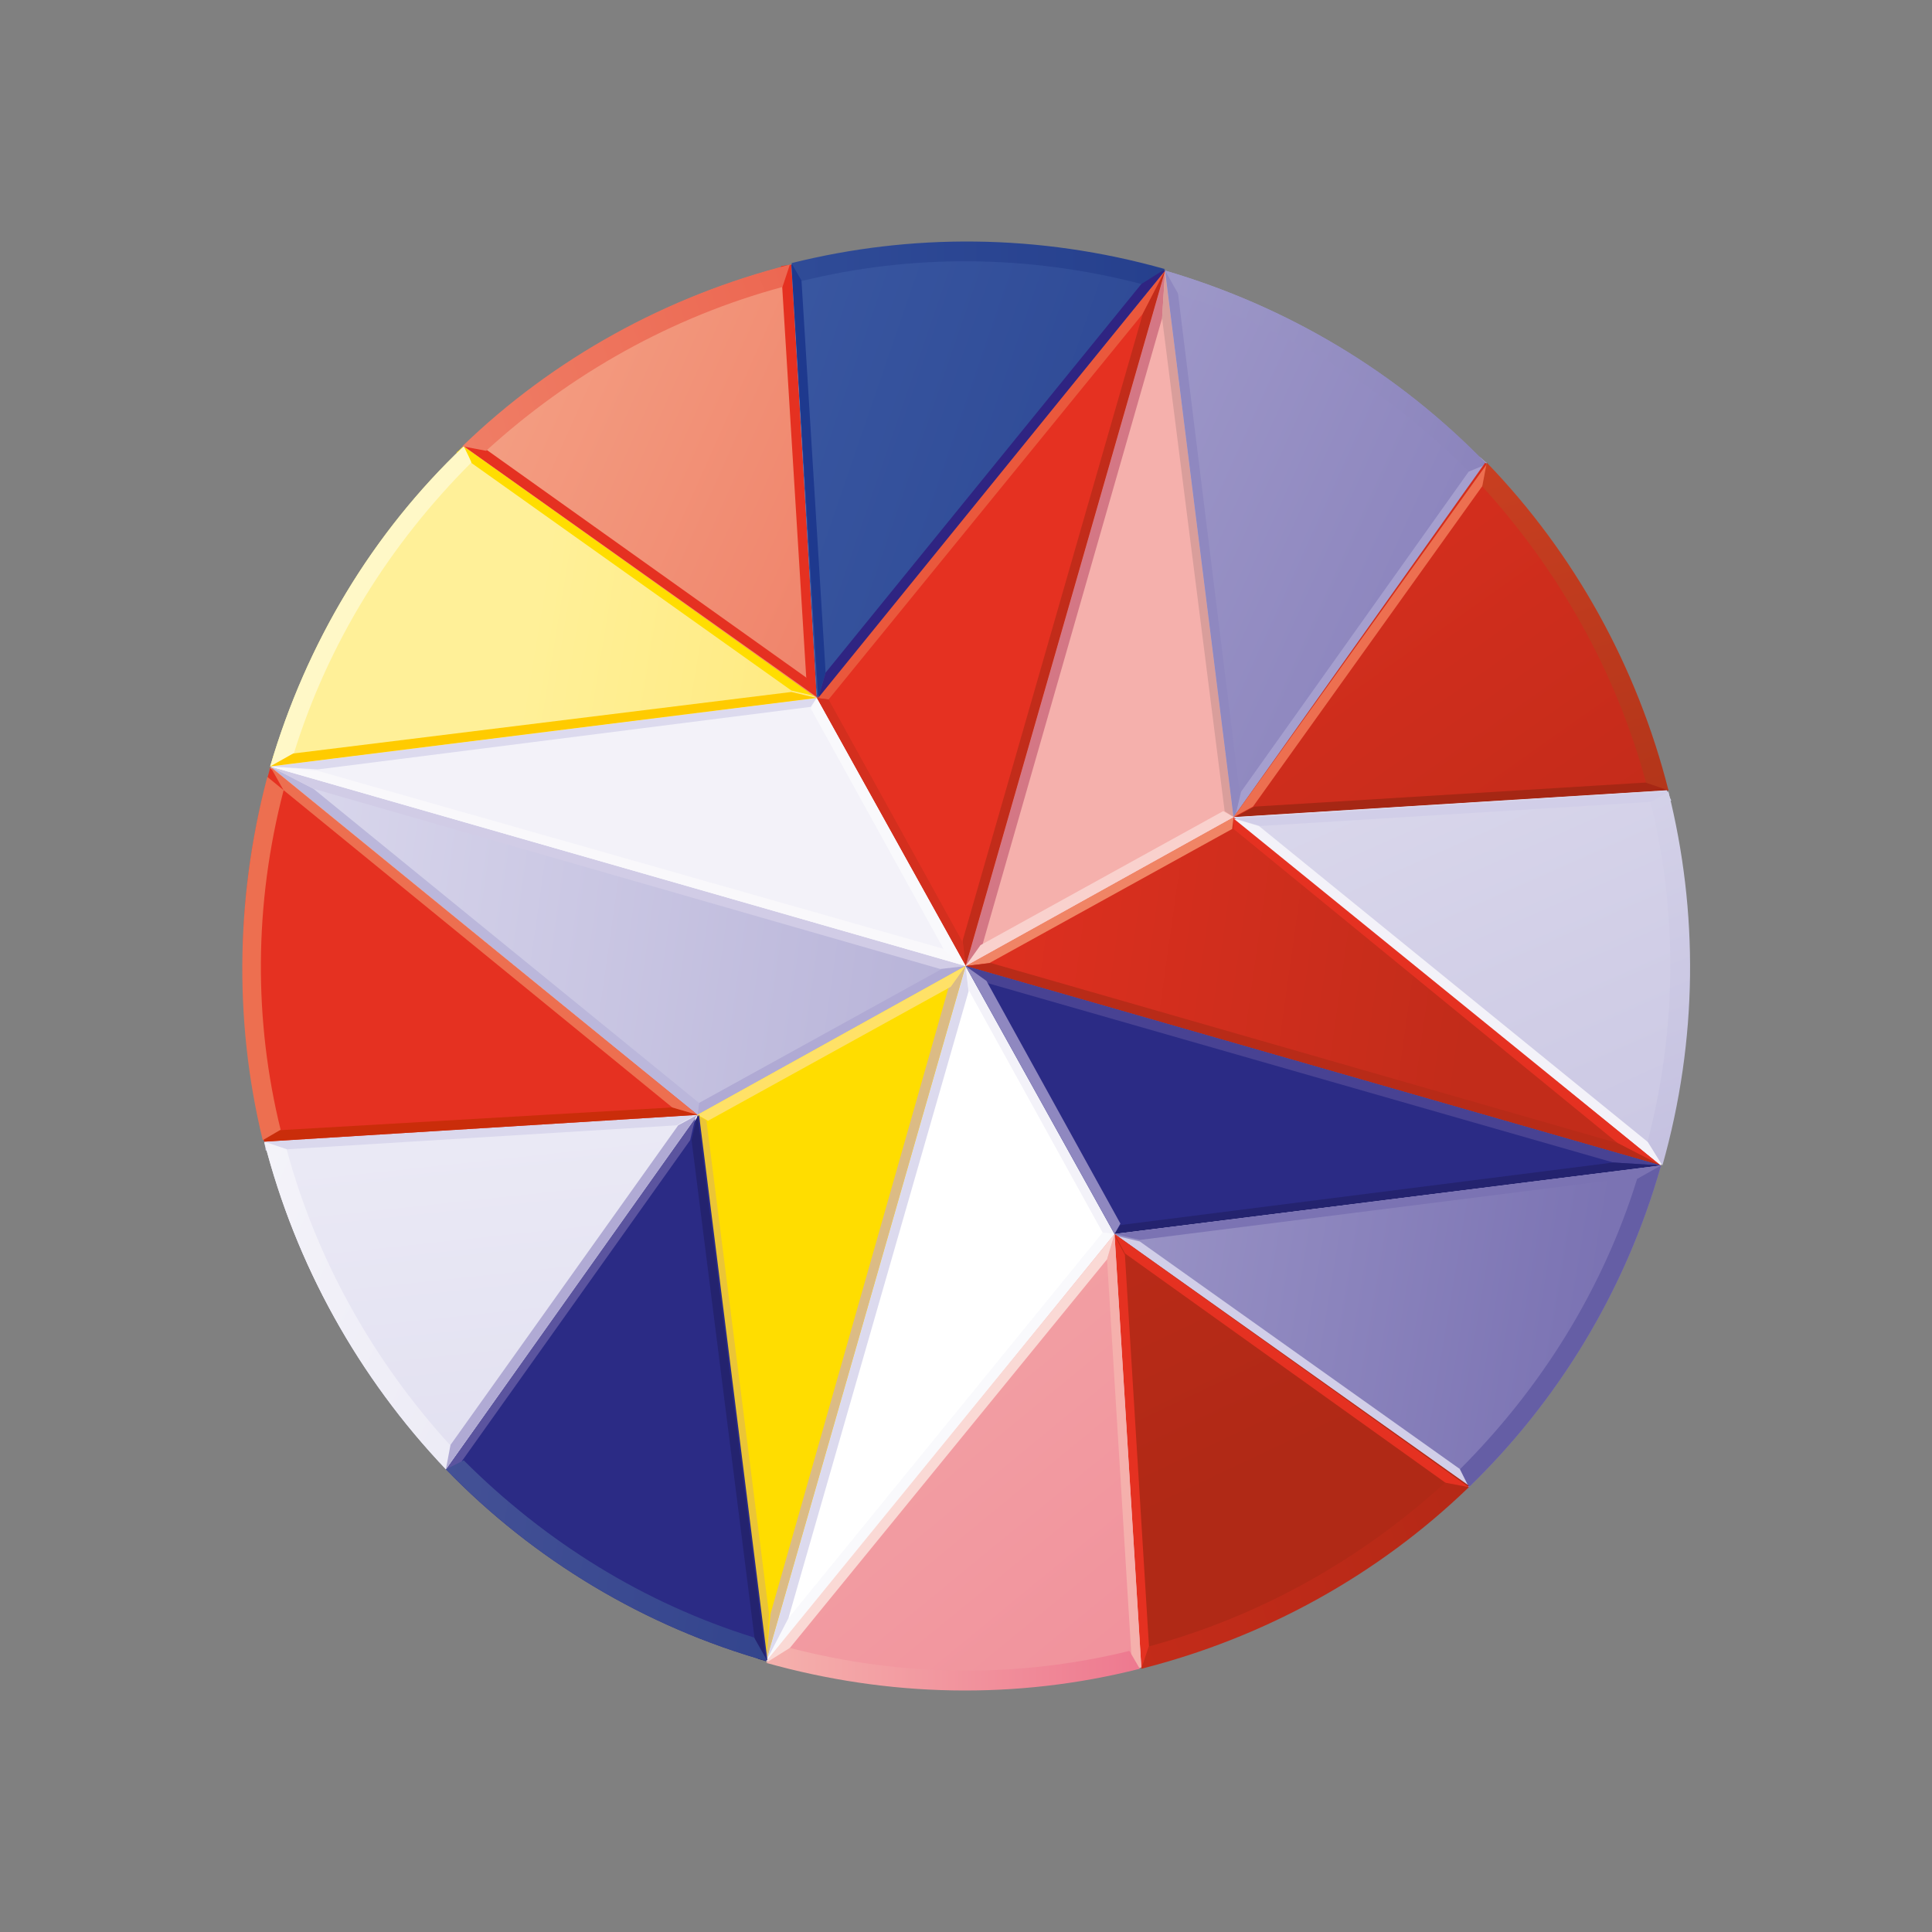 <svg width="24" height="24" viewBox="0 0 24 24" fill="none" xmlns="http://www.w3.org/2000/svg">
<rect x="0" y="0" width="24" height="24" fill="#808080" stroke="none"/>
<path d="M20.948 12C20.948 16.938 16.952 20.934 12.013 20.934C7.074 20.934 3.079 16.938 3.079 12C3.079 7.061 7.074 3.065 12.013 3.065C16.934 3.065 20.948 7.061 20.948 12Z" fill="white"/>
<path d="M11.995 20.971C16.949 20.971 20.966 16.954 20.966 12C20.966 7.045 16.949 3.028 11.995 3.028C7.04 3.028 3.024 7.045 3.024 12C3.024 16.954 7.04 20.971 11.995 20.971Z" fill="white"/>
<path d="M11.995 12L15.324 10.15L20.633 14.478L11.995 12Z" fill="url(#paint0_linear_16568_780)"/>
<path d="M15.324 10.15L20.633 14.478L20.097 14.201L15.324 10.298L15.324 10.15Z" fill="#E53121"/>
<path d="M11.995 12L15.324 10.15L15.306 10.298L12.291 11.963L11.995 12Z" fill="#F08465"/>
<path d="M20.633 14.478L11.995 12L12.309 11.963L20.097 14.201L20.633 14.478Z" fill="#B82B18"/>
<path d="M11.995 12L15.324 10.15L14.473 3.361L11.995 12Z" fill="#F5B0AC"/>
<path d="M14.473 3.361L11.995 12L12.198 11.759L14.436 3.953L14.473 3.361Z" fill="#D47785"/>
<path d="M15.324 10.15L14.473 3.361L14.436 3.953L15.213 10.076L15.324 10.15Z" fill="#D99E9B"/>
<path d="M11.995 12L15.324 10.15L15.195 10.076L12.18 11.741L11.995 12Z" fill="#F9D1CD"/>
<path d="M13.845 15.329L9.516 20.638L9.794 20.102L13.697 15.311L13.845 15.329Z" fill="#F9F9FC"/>
<path d="M11.995 12L13.845 15.329L13.697 15.311L12.032 12.296L11.995 12Z" fill="#F3F2F9"/>
<path d="M9.516 20.638L11.995 12L12.032 12.314L9.794 20.102L9.516 20.638Z" fill="#DCDAEE"/>
<path d="M11.995 12L13.845 15.329L20.633 14.478L11.995 12Z" fill="#2B2B85"/>
<path d="M20.633 14.478L11.995 12L12.235 12.203L20.041 14.441L20.633 14.478Z" fill="#484293"/>
<path d="M13.845 15.329L20.633 14.478L20.041 14.441L13.918 15.218L13.845 15.329Z" fill="#24236F"/>
<path d="M11.995 12L13.845 15.329L13.918 15.2L12.254 12.185L11.995 12Z" fill="#8F88C0"/>
<path d="M11.995 12L8.665 13.849L3.356 9.521L11.995 12Z" fill="url(#paint1_linear_16568_780)"/>
<path d="M8.665 13.849L3.356 9.521L3.893 9.798L8.684 13.701L8.665 13.849Z" fill="#BBB7DB"/>
<path d="M11.995 12L8.665 13.849L8.684 13.701L11.699 12.037L11.995 12Z" fill="#B0AAD4"/>
<path d="M3.356 9.521L11.995 12L11.68 12.037L3.893 9.798L3.356 9.521Z" fill="#D1CCE6"/>
<path d="M11.995 12L8.665 13.849L9.516 20.638L11.995 12Z" fill="#FFDD00"/>
<path d="M9.516 20.638L11.995 12L11.791 12.24L9.572 20.046L9.516 20.638Z" fill="#DBBB85"/>
<path d="M8.665 13.849L9.516 20.638L9.553 20.046L8.776 13.923L8.665 13.849Z" fill="#EBC536"/>
<path d="M11.995 12L8.665 13.849L8.795 13.923L11.81 12.259L11.995 12Z" fill="#FFE167"/>
<path d="M11.995 12L10.145 8.67L14.473 3.361L11.995 12Z" fill="#E53121"/>
<path d="M10.145 8.67L14.473 3.361L14.196 3.898L10.293 8.689L10.145 8.67Z" fill="#EA583C"/>
<path d="M11.995 12L10.145 8.67L10.293 8.689L11.958 11.704L11.995 12Z" fill="#D42F1E"/>
<path d="M14.473 3.361L11.995 12L11.958 11.685L14.196 3.898L14.473 3.361Z" fill="#C22C1A"/>
<path d="M11.995 12L10.145 8.67L3.356 9.521L11.995 12Z" fill="#F3F2F9"/>
<path d="M3.356 9.521L11.995 12L11.754 11.796L3.948 9.576L3.356 9.521Z" fill="#F9F8FB"/>
<path d="M10.145 8.67L3.356 9.521L3.948 9.558L10.071 8.781L10.145 8.67Z" fill="#DCDAEE"/>
<path d="M11.995 12L10.145 8.67L10.071 8.8L11.736 11.815L11.995 12Z" fill="#F9F9FC"/>
<path d="M18.469 5.766C17.359 4.619 15.99 3.805 14.473 3.361L15.324 10.15L18.469 5.766Z" fill="url(#paint2_linear_16568_780)"/>
<path d="M14.473 3.361L15.324 10.15L15.398 9.835L14.603 3.398C14.566 3.398 14.51 3.38 14.473 3.361Z" fill="#8F88C0"/>
<path d="M18.376 5.674L15.417 9.835L15.343 10.15L18.469 5.747C18.432 5.729 18.413 5.692 18.376 5.674Z" fill="#A59FCE"/>
<path d="M18.469 5.766C17.359 4.619 15.99 3.805 14.473 3.361L14.64 3.657C16.009 4.083 17.23 4.841 18.247 5.858L18.469 5.766Z" fill="url(#paint3_linear_16568_780)"/>
<path d="M15.324 10.15L18.45 5.747C19.542 6.876 20.319 8.282 20.707 9.817L15.324 10.15Z" fill="url(#paint4_linear_16568_780)"/>
<path d="M18.469 5.766L15.324 10.15L15.565 10.02L18.543 5.858C18.524 5.821 18.487 5.784 18.469 5.766Z" fill="#ED6F50"/>
<path d="M20.689 9.706L15.583 10.02L15.343 10.15L20.726 9.817C20.707 9.78 20.689 9.743 20.689 9.706Z" fill="#A62714"/>
<path d="M20.448 9.724C20.078 8.356 19.375 7.098 18.413 6.043L18.469 5.747C19.56 6.876 20.337 8.282 20.726 9.817L20.448 9.724Z" fill="url(#paint5_linear_16568_780)"/>
<path d="M15.324 10.15L20.707 9.817C21.077 11.297 21.077 12.887 20.633 14.46L15.324 10.15Z" fill="url(#paint6_linear_16568_780)"/>
<path d="M20.726 9.835L15.343 10.168L15.657 10.261L20.762 9.946C20.744 9.909 20.726 9.872 20.726 9.835Z" fill="#D1CEE8"/>
<path d="M20.633 14.478C20.651 14.441 20.651 14.386 20.67 14.349L15.639 10.261L15.324 10.168L20.633 14.478Z" fill="#F3F2F9"/>
<path d="M20.467 14.182C20.837 12.758 20.837 11.315 20.504 9.965L20.726 9.835C21.096 11.315 21.096 12.906 20.651 14.478L20.467 14.182Z" fill="url(#paint7_linear_16568_780)"/>
<path d="M5.761 5.544C4.651 6.598 3.819 7.949 3.356 9.521L10.145 8.67L5.761 5.544Z" fill="url(#paint8_linear_16568_780)"/>
<path d="M3.356 9.521L10.145 8.67L9.831 8.596L3.393 9.391C3.393 9.428 3.375 9.484 3.356 9.521Z" fill="#FFCB00"/>
<path d="M5.669 5.618L9.831 8.578L10.145 8.652L5.761 5.544C5.724 5.563 5.706 5.6 5.669 5.618Z" fill="#FFDD00"/>
<path d="M5.761 5.544C4.614 6.635 3.8 8.004 3.356 9.521L3.652 9.354C4.078 7.986 4.836 6.765 5.854 5.747C5.872 5.766 5.761 5.544 5.761 5.544Z" fill="#FFF8C7"/>
<path d="M10.145 8.67L5.761 5.544C6.889 4.453 8.295 3.676 9.831 3.287L10.145 8.67Z" fill="url(#paint9_linear_16568_780)"/>
<path d="M5.761 5.544L10.164 8.67L10.034 8.43L5.854 5.452C5.817 5.489 5.78 5.507 5.761 5.544ZM9.701 3.306L10.015 8.411L10.145 8.652L9.831 3.287L9.701 3.306Z" fill="#E53121"/>
<path d="M9.72 3.565C8.351 3.935 7.093 4.638 6.039 5.6L5.743 5.544C6.871 4.453 8.277 3.676 9.812 3.287L9.72 3.565Z" fill="url(#paint10_linear_16568_780)"/>
<path d="M10.145 8.67L9.831 3.287C11.31 2.917 12.901 2.917 14.473 3.361L10.145 8.67Z" fill="url(#paint11_linear_16568_780)"/>
<path d="M9.831 3.287L10.164 8.67L10.256 8.356L9.942 3.25C9.905 3.269 9.868 3.269 9.831 3.287Z" fill="#1E398E"/>
<path d="M14.473 3.361C14.436 3.343 14.381 3.343 14.344 3.324L10.256 8.356L10.164 8.67L14.473 3.361Z" fill="#2F2482"/>
<path d="M14.178 3.528C12.753 3.158 11.31 3.158 9.96 3.491L9.831 3.269C11.31 2.899 12.901 2.899 14.473 3.343L14.178 3.528Z" fill="url(#paint12_linear_16568_780)"/>
<path d="M5.539 18.252C6.631 19.38 8.018 20.212 9.535 20.638L8.684 13.849L5.539 18.252Z" fill="#2B2B85"/>
<path d="M9.516 20.638L8.665 13.849L8.591 14.164L9.405 20.601C9.442 20.619 9.479 20.619 9.516 20.638Z" fill="#24236F"/>
<path d="M5.613 18.326L8.573 14.164L8.647 13.849L5.539 18.252L5.613 18.326Z" fill="#5B549F"/>
<path d="M5.539 18.252C6.631 19.38 8.018 20.212 9.535 20.638L9.368 20.342C7.999 19.916 6.779 19.158 5.761 18.141L5.539 18.252Z" fill="url(#paint13_linear_16568_780)"/>
<path d="M8.665 13.849L5.539 18.252C4.452 17.11 3.675 15.709 3.283 14.182L8.665 13.849Z" fill="url(#paint14_linear_16568_780)"/>
<path d="M5.539 18.252L8.665 13.849L8.425 13.979L5.447 18.159C5.484 18.178 5.502 18.215 5.539 18.252Z" fill="#B0AAD4"/>
<path d="M3.301 14.293L8.406 13.979L8.647 13.849L3.283 14.182C3.283 14.219 3.301 14.256 3.301 14.293Z" fill="#DAD8ED"/>
<path d="M3.56 14.275C3.93 15.644 4.633 16.901 5.595 17.956L5.539 18.252C4.452 17.11 3.675 15.709 3.283 14.182L3.56 14.275Z" fill="url(#paint15_linear_16568_780)"/>
<path d="M8.665 13.849L3.283 14.182C2.913 12.703 2.913 11.112 3.356 9.539L8.665 13.849Z" fill="#E53121"/>
<path d="M3.283 14.182L8.665 13.849L8.351 13.757L3.245 14.053C3.264 14.09 3.264 14.127 3.283 14.182Z" fill="#CA2D0A"/>
<path d="M3.356 9.521C3.338 9.558 3.338 9.613 3.32 9.65L8.351 13.757L8.665 13.849L3.356 9.521ZM3.523 9.817C3.153 11.241 3.153 12.684 3.486 14.034L3.264 14.164C2.894 12.647 2.931 11.038 3.356 9.521L3.523 9.817Z" fill="#ED6F50"/>
<path d="M18.247 18.474C19.375 17.382 20.208 15.995 20.633 14.478L13.845 15.329L18.247 18.474Z" fill="url(#paint16_linear_16568_780)"/>
<path d="M20.633 14.478L13.845 15.329L14.159 15.403L20.596 14.589C20.614 14.571 20.614 14.515 20.633 14.478Z" fill="#7B73B3"/>
<path d="M18.321 18.381L14.159 15.422L13.845 15.348L18.247 18.474C18.265 18.437 18.302 18.4 18.321 18.381Z" fill="#D1CEE8"/>
<path d="M18.247 18.474C19.338 17.419 20.189 16.05 20.633 14.478L20.337 14.645C19.912 16.014 19.153 17.234 18.136 18.252L18.247 18.474Z" fill="#655EA5"/>
<path d="M13.845 15.329L18.247 18.455C17.119 19.547 15.713 20.323 14.178 20.712L13.845 15.329Z" fill="url(#paint17_linear_16568_780)"/>
<path d="M18.247 18.474L13.845 15.329L13.974 15.57L18.136 18.548C18.173 18.529 18.21 18.492 18.247 18.474ZM14.288 20.693L13.974 15.588L13.845 15.348L14.178 20.73C14.214 20.712 14.251 20.693 14.288 20.693Z" fill="#E53121"/>
<path d="M14.27 20.453C15.639 20.083 16.897 19.38 17.951 18.418L18.247 18.474C17.119 19.565 15.713 20.342 14.178 20.73L14.27 20.453Z" fill="url(#paint18_linear_16568_780)"/>
<path d="M13.845 15.329L14.178 20.712C12.698 21.082 11.107 21.082 9.535 20.638L13.845 15.329Z" fill="url(#paint19_linear_16568_780)"/>
<path d="M14.178 20.712L13.845 15.329L13.752 15.644L14.066 20.749C14.085 20.73 14.14 20.73 14.178 20.712Z" fill="#F5B0AC"/>
<path d="M9.516 20.638L9.646 20.675L13.752 15.644L13.845 15.329L9.516 20.638Z" fill="#FAD9D5"/>
<path d="M9.812 20.471C11.236 20.841 12.679 20.841 14.03 20.508L14.159 20.73C12.624 21.119 11.033 21.082 9.516 20.656L9.812 20.471Z" fill="url(#paint20_linear_16568_780)"/>
<defs>
<linearGradient id="paint0_linear_16568_780" x1="10.984" y1="9.472" x2="18.544" y2="10.54" gradientUnits="userSpaceOnUse">
<stop stop-color="#E53121"/>
<stop offset="1" stop-color="#C22C1A"/>
</linearGradient>
<linearGradient id="paint1_linear_16568_780" x1="3.122" y1="8.947" x2="22.093" y2="11.629" gradientUnits="userSpaceOnUse">
<stop stop-color="#DCDAEE"/>
<stop offset="1" stop-color="#8F88C0"/>
</linearGradient>
<linearGradient id="paint2_linear_16568_780" x1="19.629" y1="14.321" x2="1.382" y2="6.021" gradientUnits="userSpaceOnUse">
<stop stop-color="#7B73B3"/>
<stop offset="1" stop-color="#C6C2E2"/>
</linearGradient>
<linearGradient id="paint3_linear_16568_780" x1="21.422" y1="20.075" x2="-0.442" y2="12.192" gradientUnits="userSpaceOnUse">
<stop stop-color="#6C62A8"/>
<stop offset="1" stop-color="#CBCAE6"/>
</linearGradient>
<linearGradient id="paint4_linear_16568_780" x1="6.687" y1="7.636" x2="17.601" y2="23.084" gradientUnits="userSpaceOnUse">
<stop stop-color="#E53121"/>
<stop offset="1" stop-color="#A62714"/>
</linearGradient>
<linearGradient id="paint5_linear_16568_780" x1="3.512" y1="3.108" x2="10.708" y2="25.024" gradientUnits="userSpaceOnUse">
<stop stop-color="#E84D2C"/>
<stop offset="1" stop-color="#811F08"/>
</linearGradient>
<linearGradient id="paint6_linear_16568_780" x1="10.694" y1="0.698" x2="20.069" y2="21.84" gradientUnits="userSpaceOnUse">
<stop stop-color="#F3F2F9"/>
<stop offset="1" stop-color="#BBB7DB"/>
</linearGradient>
<linearGradient id="paint7_linear_16568_780" x1="-15.627" y1="11.145" x2="-8.581" y2="28.902" gradientUnits="userSpaceOnUse">
<stop stop-color="white"/>
<stop offset="1" stop-color="#BBB7DB"/>
</linearGradient>
<linearGradient id="paint8_linear_16568_780" x1="5.943" y1="11.879" x2="21.793" y2="14.498" gradientUnits="userSpaceOnUse">
<stop stop-color="#FFF098"/>
<stop offset="1" stop-color="#FFD530"/>
</linearGradient>
<linearGradient id="paint9_linear_16568_780" x1="4.23" y1="7.217" x2="24.082" y2="16.082" gradientUnits="userSpaceOnUse">
<stop stop-color="#F4A286"/>
<stop offset="1" stop-color="#E53121"/>
</linearGradient>
<linearGradient id="paint10_linear_16568_780" x1="2.662" y1="20.961" x2="25.265" y2="13.553" gradientUnits="userSpaceOnUse">
<stop stop-color="#F4A286"/>
<stop offset="1" stop-color="#E53121"/>
</linearGradient>
<linearGradient id="paint11_linear_16568_780" x1="2.365" y1="10.168" x2="18.471" y2="15.698" gradientUnits="userSpaceOnUse">
<stop stop-color="#4464AC"/>
<stop offset="1" stop-color="#1D3584"/>
</linearGradient>
<linearGradient id="paint12_linear_16568_780" x1="3.205" y1="11.998" x2="21.218" y2="11.998" gradientUnits="userSpaceOnUse">
<stop stop-color="#4464AC"/>
<stop offset="0.373" stop-color="#2F4B97"/>
<stop offset="0.728" stop-color="#223B89"/>
<stop offset="1" stop-color="#1D3584"/>
</linearGradient>
<linearGradient id="paint13_linear_16568_780" x1="2.069" y1="7.209" x2="22.918" y2="10.943" gradientUnits="userSpaceOnUse">
<stop stop-color="#5B62A2"/>
<stop offset="0.152" stop-color="#4C579A"/>
<stop offset="0.482" stop-color="#31438C"/>
<stop offset="0.776" stop-color="#213783"/>
<stop offset="1" stop-color="#1B3380"/>
</linearGradient>
<linearGradient id="paint14_linear_16568_780" x1="11.962" y1="3.12" x2="13.919" y2="21.395" gradientUnits="userSpaceOnUse">
<stop stop-color="white"/>
<stop offset="1" stop-color="#DAD8ED"/>
</linearGradient>
<linearGradient id="paint15_linear_16568_780" x1="-1.125" y1="9.895" x2="20.723" y2="20.91" gradientUnits="userSpaceOnUse">
<stop stop-color="white"/>
<stop offset="1" stop-color="#D1CEE8"/>
</linearGradient>
<linearGradient id="paint16_linear_16568_780" x1="4.341" y1="5.522" x2="21.117" y2="8.308" gradientUnits="userSpaceOnUse">
<stop stop-color="#D1CEE8"/>
<stop offset="1" stop-color="#7B73B3"/>
</linearGradient>
<linearGradient id="paint17_linear_16568_780" x1="2.658" y1="3.014" x2="10.924" y2="20.504" gradientUnits="userSpaceOnUse">
<stop stop-color="#E53121"/>
<stop offset="1" stop-color="#B02916"/>
</linearGradient>
<linearGradient id="paint18_linear_16568_780" x1="2.766" y1="21.932" x2="25.369" y2="14.523" gradientUnits="userSpaceOnUse">
<stop stop-color="#E53121"/>
<stop offset="1" stop-color="#9D2511"/>
</linearGradient>
<linearGradient id="paint19_linear_16568_780" x1="10.288" y1="10.575" x2="19.773" y2="22.11" gradientUnits="userSpaceOnUse">
<stop stop-color="#F5B0AC"/>
<stop offset="1" stop-color="#EF8495"/>
</linearGradient>
<linearGradient id="paint20_linear_16568_780" x1="9.581" y1="20.736" x2="14.231" y2="20.736" gradientUnits="userSpaceOnUse">
<stop stop-color="#F5B0AC"/>
<stop offset="1" stop-color="#EE788F"/>
</linearGradient>
</defs>
</svg>

